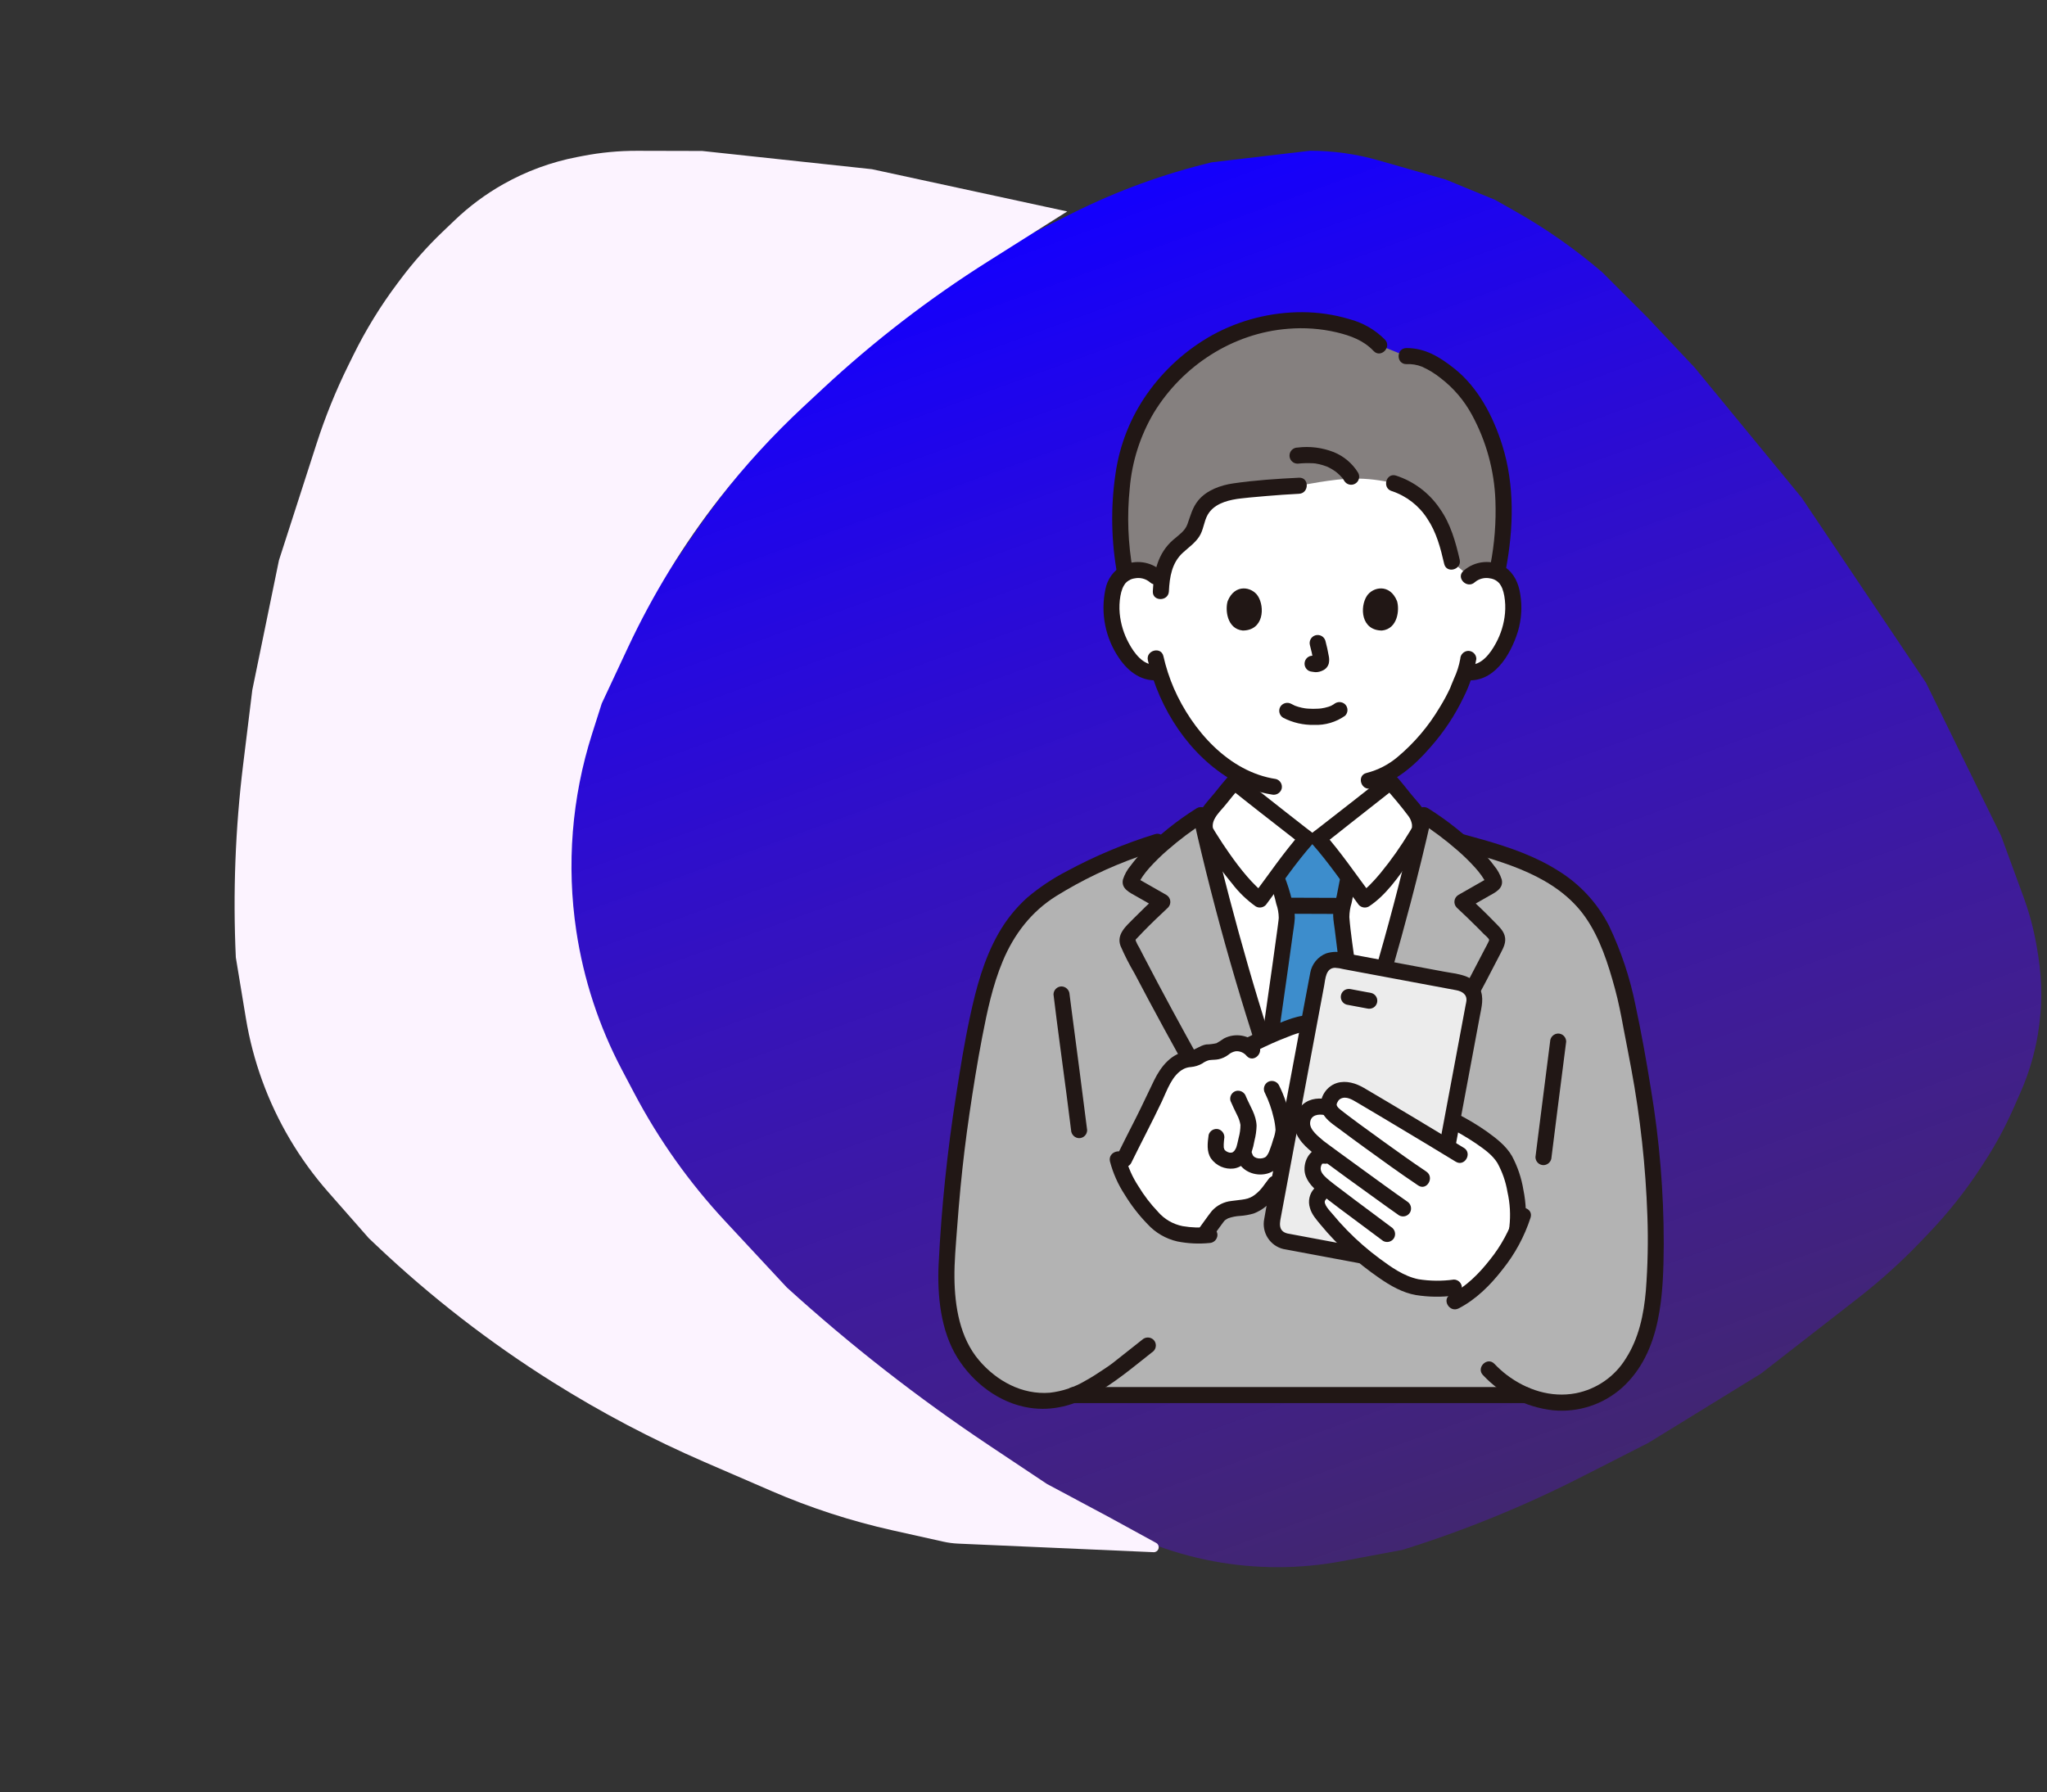 <svg width="354" height="310" viewBox="0 0 354 310" fill="none" xmlns="http://www.w3.org/2000/svg">
<rect x="0" y="0" width="354" height="310" fill="#333333" stroke="none"/>
<path d="M239.562 28.074L238.331 27.723C234.504 26.629 230.543 26.074 226.562 26.074L209.562 28.074C201.256 30.068 193.204 33.003 185.564 36.823L173.062 43.074L161.354 51.109C152.184 57.402 143.691 64.629 136.012 72.674C129.723 79.262 124.005 86.373 118.92 93.928L115.355 99.225C111.171 105.441 107.637 112.072 104.81 119.012L102.311 125.145C99.497 132.052 97.825 139.37 97.359 146.814C96.832 155.249 97.863 163.708 100.401 171.769L101.523 175.333C103.872 182.795 107.195 189.913 111.407 196.505L111.762 197.061C114.955 202.058 118.614 206.743 122.691 211.05L132.846 221.78C139.647 228.966 146.984 235.625 154.793 241.699C164.948 249.596 175.857 256.472 187.363 262.225L189.062 263.074L198.96 266.937C205.967 269.671 213.421 271.074 220.942 271.074C224.681 271.074 228.411 270.728 232.085 270.039L242.562 268.074C253.21 264.747 263.558 260.529 273.499 255.465L285.062 249.574L304.562 237.574L321.308 224.549C325.139 221.57 328.748 218.315 332.105 214.812L333.5 213.356C336.867 209.842 339.9 206.023 342.558 201.947L343.114 201.094C345.076 198.086 346.789 194.922 348.235 191.635L349.435 188.909C350.847 185.698 351.854 182.324 352.43 178.864C353.18 174.367 353.195 169.779 352.474 165.277L352.306 164.223C351.811 161.131 351.019 158.094 349.941 155.155L346.062 144.574L333.062 118.074L311.562 86.074L293.062 63.574L285.062 55.074L277.062 47.074C272.406 43.084 267.374 39.555 262.036 36.538L258.562 34.574L250.062 31.074L239.562 28.074Z" fill="url(#paint0_linear_38_122)"/>
<path d="M121.436 26.112L150.784 29.265L181.062 35.817L184.562 36.574L170.871 45.215C160.687 51.643 151.126 59.007 142.311 67.212L138.92 70.368C133.69 75.237 128.853 80.513 124.457 86.146C118.213 94.145 112.891 102.822 108.589 112.012L104.062 121.683L102.378 126.974C98.881 137.967 97.952 149.615 99.663 161.023C100.92 169.403 103.581 177.511 107.533 185.007L109.698 189.113C113.922 197.125 119.187 204.542 125.355 211.173L136.062 222.683C147.047 232.669 158.764 241.818 171.116 250.052L181.062 256.683L191.562 262.293L199.938 266.875C200.02 266.92 200.094 266.978 200.158 267.047C200.675 267.61 200.253 268.517 199.489 268.483L165.7 267C164.832 266.962 163.97 266.848 163.122 266.659L154.367 264.706C147.171 263.101 140.142 260.817 133.377 257.886L121.811 252.876C112.732 248.942 103.966 244.325 95.587 239.064C84.692 232.224 74.5 224.324 65.159 215.479L63.78 214.173L56.764 206.193C51.799 200.544 47.931 194.019 45.359 186.952C44.08 183.439 43.13 179.815 42.521 176.126L40.783 165.61C40.268 154.466 40.692 143.299 42.051 132.226L43.632 119.345L48.239 96.917L54.751 76.726C56.24 72.107 58.064 67.603 60.208 63.249L61.099 61.441C63.249 57.075 65.801 52.919 68.722 49.027L69.333 48.213C71.489 45.341 73.876 42.649 76.47 40.165L78.622 38.106C81.156 35.681 83.982 33.581 87.036 31.856C91.005 29.613 95.312 28.03 99.789 27.167L100.837 26.965C103.912 26.372 107.036 26.078 110.167 26.085L121.436 26.112Z" fill="#FCF3FF"/>
<g clip-path="url(#clip0_38_122)">
<path d="M225.973 145.021C225.129 144.423 214.003 135.647 213.46 135.208C213.46 135.208 213.46 134.483 213.46 133.55C210.828 131.894 208.484 129.82 206.521 127.408C203.797 124.117 201.75 120.32 200.499 116.235C199.82 116.363 199.121 116.338 198.452 116.163C197.783 115.988 197.162 115.667 196.632 115.223C194.341 113.348 193.39 110.734 192.81 109.027C191.991 106.613 191.942 102.715 193.158 100.597C193.52 99.97 194.045 99.454 194.677 99.103C195.309 98.751 196.025 98.578 196.748 98.601C197.317 98.576 197.885 98.664 198.42 98.86C198.955 99.055 199.445 99.355 199.863 99.742C199.863 99.742 196.299 74.557 226.952 74.557C257.605 74.557 254.046 99.74 254.046 99.74C254.465 99.353 254.955 99.054 255.49 98.858C256.024 98.662 256.592 98.575 257.161 98.6C257.884 98.576 258.6 98.75 259.232 99.101C259.864 99.453 260.389 99.969 260.751 100.595C261.972 102.712 261.92 106.612 261.099 109.025C260.52 110.734 259.568 113.348 257.277 115.221C256.773 115.64 256.187 115.951 255.557 116.133C254.926 116.315 254.265 116.364 253.615 116.278L253.363 116.236C252.928 117.501 252.386 118.626 252.204 119.182C251.317 121.592 246.558 129.821 240.45 133.484C240.45 134.451 240.45 135.208 240.45 135.208C239.904 135.65 228.776 144.423 227.933 145.021H225.973Z" fill="white"/>
<path d="M226.33 202.127C222.465 192.588 221.47 189.439 218.448 180.16C214.37 167.636 210.58 153.863 207.678 140.982C205.788 142.206 203.968 143.534 202.226 144.961C194.467 147.344 188.382 149.713 181.394 154.147C178.662 155.911 176.341 158.243 174.59 160.983C172.447 164.29 170.82 168.755 169.909 172.613C168.857 177.071 168.367 179.553 167.379 185.494C165.542 196.27 164.329 207.144 163.748 218.06C163.463 222.692 163.909 227.672 165.649 231.962C167.388 236.252 171.754 240.3 176.098 241.632C179.24 242.666 182.647 242.549 185.711 241.304C186.547 241.304 187.026 241.304 187.026 241.304H263.78C267.181 242.796 271.005 243.015 274.554 241.921C278.9 240.624 282.192 236.875 283.935 232.689C285.677 228.504 286.081 223.888 286.243 219.357C286.742 205.387 285.224 192.9 282.093 177.419C281.35 172.858 280.134 168.387 278.465 164.078C277.711 162.006 276.726 160.026 275.529 158.175C273.039 154.494 269.297 151.797 265.282 149.888C261.268 147.979 256.953 146.798 252.665 145.627L252.392 145.553C250.436 143.9 248.377 142.373 246.227 140.981C243.326 153.862 239.537 167.635 235.457 180.159C232.435 189.439 231.441 192.588 227.575 202.127" fill="#B3B3B3"/>
<path d="M217.459 177.078C214.128 166.566 211.031 155.32 208.502 144.549L208.469 143.77C208.048 142.635 208.593 141.062 209.333 140.206C210.589 138.75 212.17 136.645 213.457 135.208C214.003 135.65 225.129 144.423 225.973 145.021H227.936C228.78 144.423 239.907 135.65 240.453 135.208C241.737 136.645 243.321 138.75 244.577 140.206C245.317 141.062 245.861 142.638 245.44 143.77L245.512 144.103C242.719 156.068 239.212 168.643 235.462 180.16C232.284 189.918 231.35 192.899 226.953 203.653C222.565 192.896 221.626 189.917 218.451 180.16C218.117 179.141 217.786 178.114 217.459 177.078Z" fill="white"/>
<path d="M221.393 167.25C222.072 162.427 222.545 158.975 222.539 158.65C222.463 157.468 222.219 156.304 221.814 155.192C221.59 154.173 221.283 153.175 220.896 152.207C220.896 152.207 220.817 152.03 220.701 151.776C222.493 149.36 224.654 146.506 225.97 145.021H227.936C229.259 146.509 231.43 149.378 233.225 151.799L233.203 151.875C232.829 153.413 232.77 154.156 232.45 155.607C232.39 155.899 232.323 156.19 232.248 156.482C232.074 157.12 231.974 157.775 231.949 158.435C231.949 158.806 233.605 171.571 234.83 182.109C232.139 190.371 231.043 193.647 226.955 203.654C222.944 193.823 221.817 190.489 219.228 182.541C219.982 177.195 220.773 171.652 221.393 167.25Z" fill="#3D8DCC"/>
<path d="M231.516 155.305C228.616 155.305 225.716 155.275 222.816 155.274C222.447 155.274 222.094 155.421 221.833 155.681C221.573 155.942 221.426 156.296 221.426 156.664C221.426 157.033 221.573 157.386 221.833 157.647C222.094 157.907 222.447 158.054 222.816 158.054C225.716 158.054 228.616 158.084 231.516 158.085C231.884 158.085 232.238 157.938 232.499 157.678C232.759 157.417 232.906 157.063 232.906 156.695C232.906 156.326 232.759 155.973 232.499 155.712C232.238 155.452 231.884 155.305 231.516 155.305Z" fill="#211715"/>
<path d="M231.859 151.505C231.593 152.619 231.418 153.75 231.183 154.87C230.94 156.036 230.508 157.258 230.555 158.46C230.586 159.256 230.74 160.064 230.837 160.853C231.339 164.92 231.852 168.987 232.35 173.054C232.704 175.941 233.051 178.829 233.389 181.717C233.4 182.082 233.55 182.43 233.808 182.688C234.066 182.946 234.414 183.096 234.779 183.107C235.147 183.105 235.499 182.957 235.759 182.697C236.019 182.437 236.166 182.085 236.169 181.717C235.6 176.85 235.01 171.986 234.397 167.125C234.046 164.305 233.57 161.47 233.351 158.635C233.359 157.808 233.49 156.986 233.738 156.196C234.028 154.884 234.228 153.553 234.54 152.245C234.954 150.508 232.275 149.765 231.859 151.506V151.505Z" fill="#211715"/>
<path d="M220.698 181.961C221.398 177.029 222.098 172.096 222.798 167.164C223.049 165.379 223.296 163.593 223.54 161.807C223.673 160.819 223.857 159.816 223.919 158.82C223.929 157.772 223.765 156.73 223.432 155.737C223.091 154.296 222.644 152.882 222.097 151.506C221.909 151.19 221.604 150.96 221.248 150.867C220.892 150.773 220.514 150.824 220.195 151.007C219.884 151.199 219.658 151.504 219.565 151.858C219.472 152.212 219.519 152.588 219.697 152.908C220.115 154.029 220.455 155.177 220.714 156.344C220.99 157.122 221.135 157.939 221.144 158.763C221.129 159.062 221.08 159.363 221.043 159.659C221.015 159.884 220.986 160.108 220.957 160.332C220.938 160.474 220.919 160.616 220.899 160.758C220.872 160.963 220.856 161.083 220.858 161.068C220.337 164.956 219.776 168.839 219.224 172.723C218.822 175.556 218.419 178.389 218.016 181.223C217.93 181.578 217.983 181.952 218.163 182.269C218.343 182.587 218.637 182.824 218.986 182.932C219.342 183.028 219.72 182.979 220.04 182.798C220.36 182.616 220.596 182.316 220.696 181.961H220.698Z" fill="#211715"/>
<path d="M212.475 134.225C211.677 135.125 210.927 136.065 210.173 137.005C209.429 137.931 208.575 138.817 207.908 139.799C207.367 140.534 207.045 141.407 206.979 142.318C206.913 143.228 207.105 144.139 207.535 144.944C209.176 147.718 211.032 150.36 213.085 152.845C214.244 154.361 215.625 155.693 217.182 156.797C217.502 156.974 217.878 157.021 218.233 156.928C218.587 156.836 218.891 156.61 219.083 156.298C221.668 152.848 224.098 149.239 226.959 146.006C227.104 145.853 227.214 145.67 227.28 145.47C227.345 145.269 227.366 145.057 227.339 144.847C227.312 144.638 227.238 144.438 227.124 144.26C227.01 144.083 226.857 143.934 226.678 143.823C226.507 143.701 226.341 143.572 226.175 143.444L225.974 143.29C225.974 143.29 226.182 143.451 225.959 143.278C225.765 143.127 225.571 142.977 225.38 142.826C224.399 142.063 223.419 141.297 222.442 140.529C220.337 138.877 218.234 137.222 216.134 135.564C215.57 135.119 215.004 134.678 214.445 134.227C214.179 133.977 213.828 133.837 213.463 133.837C213.097 133.837 212.746 133.977 212.48 134.227C212.222 134.489 212.077 134.842 212.077 135.21C212.077 135.578 212.222 135.931 212.48 136.193C216.017 139.046 219.614 141.83 223.199 144.623C223.888 145.16 224.567 145.715 225.278 146.223L224.996 144.041C221.982 147.451 219.415 151.256 216.689 154.896L218.591 154.397C218.105 154.073 217.654 153.7 217.244 153.285C216.678 152.74 216.146 152.161 215.634 151.567C214.549 150.308 213.553 148.977 212.6 147.617C211.819 146.503 211.063 145.369 210.347 144.212C210.144 143.885 209.923 143.558 209.751 143.213C209.732 143.176 209.706 143.14 209.69 143.097C209.806 143.387 209.723 142.999 209.72 142.905C209.72 142.489 209.819 142.08 210.009 141.711C210.464 140.768 211.341 139.967 211.991 139.156C212.795 138.156 213.594 137.15 214.445 136.19C215.622 134.856 213.664 132.883 212.475 134.225Z" fill="#211715"/>
<path d="M217.984 201.837C211.031 189.785 204.159 177.679 197.75 165.328C197.507 164.861 197.265 164.393 197.025 163.926C196.793 163.556 196.594 163.167 196.428 162.763C196.34 162.473 196.397 162.528 196.688 162.216C197.026 161.853 197.368 161.493 197.715 161.137C199.102 159.712 200.544 158.343 201.995 156.983C202.143 156.832 202.255 156.649 202.322 156.448C202.389 156.247 202.41 156.034 202.383 155.824C202.356 155.614 202.281 155.412 202.165 155.235C202.05 155.058 201.895 154.909 201.713 154.8L198.951 153.223L197.695 152.507C197.444 152.364 197.192 152.221 196.942 152.077L196.691 151.933C196.485 151.805 196.504 151.822 196.749 151.985L196.939 152.687C196.858 152.862 196.846 152.891 196.904 152.772C196.937 152.703 196.973 152.635 197.009 152.567C197.071 152.451 197.137 152.335 197.204 152.219C197.345 151.978 197.497 151.744 197.656 151.514C197.997 151.029 198.366 150.565 198.761 150.124C199.737 149.038 200.78 148.015 201.885 147.061C203.927 145.275 206.099 143.643 208.383 142.178L206.337 141.352C210.125 158.153 214.879 174.723 220.575 190.977C221.937 194.857 223.444 198.685 224.988 202.5C225.095 202.849 225.332 203.144 225.65 203.324C225.967 203.505 226.342 203.557 226.697 203.471C227.051 203.371 227.351 203.135 227.533 202.815C227.715 202.495 227.763 202.117 227.668 201.761C221.571 186.706 216.762 171.105 212.633 155.404C211.342 150.496 210.137 145.567 209.018 140.616C208.959 140.412 208.855 140.224 208.713 140.066C208.572 139.908 208.396 139.784 208.199 139.704C208.002 139.624 207.79 139.59 207.578 139.604C207.366 139.618 207.16 139.68 206.976 139.786C203.518 141.951 200.327 144.517 197.469 147.429C196.767 148.163 196.112 148.94 195.508 149.757C194.92 150.454 194.475 151.261 194.197 152.131C193.837 153.73 195.41 154.405 196.541 155.05L200.308 157.2L200.027 155.018C198.676 156.285 197.332 157.56 196.032 158.881C194.758 160.177 193.031 161.595 193.782 163.618C194.49 165.252 195.299 166.841 196.204 168.376C197.033 169.96 197.87 171.541 198.715 173.119C202.202 179.636 205.798 186.095 209.444 192.524C211.476 196.104 213.522 199.675 215.583 203.237C216.476 204.786 218.879 203.388 217.983 201.834L217.984 201.837Z" fill="#211715"/>
<path d="M238.323 203.239C245.625 190.582 252.844 177.864 259.521 164.862C260.016 163.899 260.525 162.963 260.213 161.851C259.93 160.841 259.051 160.097 258.346 159.368C256.898 157.873 255.393 156.441 253.877 155.019L253.596 157.201L257.364 155.051C258.496 154.405 260.069 153.736 259.707 152.132C259.429 151.262 258.984 150.456 258.396 149.758C257.792 148.941 257.138 148.164 256.436 147.43C253.578 144.518 250.387 141.952 246.929 139.787C246.744 139.681 246.538 139.619 246.327 139.605C246.115 139.591 245.902 139.625 245.706 139.705C245.509 139.785 245.333 139.909 245.191 140.067C245.049 140.225 244.945 140.413 244.887 140.617C241.099 157.419 236.345 173.988 230.649 190.243C229.288 194.122 227.78 197.951 226.237 201.766C226.141 202.121 226.189 202.5 226.371 202.82C226.553 203.14 226.854 203.375 227.208 203.475C227.563 203.564 227.938 203.513 228.257 203.332C228.575 203.151 228.811 202.855 228.917 202.505C235.014 187.449 239.823 171.849 243.952 156.148C245.243 151.24 246.448 146.31 247.567 141.36L245.526 142.191C247.809 143.653 249.982 145.282 252.025 147.064C253.105 147.997 254.127 148.996 255.084 150.055C255.484 150.496 255.858 150.96 256.205 151.444C256.366 151.676 256.521 151.908 256.668 152.152C256.75 152.287 256.829 152.426 256.904 152.567L256.975 152.704C257.066 152.89 257.066 152.885 256.975 152.687L257.165 151.985C257.387 151.837 257.43 151.806 257.292 151.891C257.187 151.955 257.08 152.017 256.971 152.077C256.762 152.197 256.553 152.315 256.344 152.435L254.962 153.223L252.199 154.8C252.018 154.909 251.863 155.058 251.747 155.235C251.631 155.412 251.557 155.613 251.53 155.823C251.503 156.034 251.524 156.247 251.591 156.448C251.658 156.649 251.77 156.832 251.918 156.983C253.203 158.188 254.481 159.401 255.721 160.653C256.008 160.942 256.292 161.234 256.575 161.528C256.792 161.754 257.398 162.218 257.501 162.512C257.549 162.65 257.534 162.635 257.426 162.878C257.233 163.313 256.987 163.734 256.769 164.158C255.216 167.169 253.635 170.165 252.027 173.147C248.694 179.339 245.284 185.488 241.796 191.594C239.854 195.015 237.898 198.429 235.93 201.835C235.035 203.387 237.436 204.788 238.33 203.238L238.323 203.239Z" fill="#211715"/>
<path d="M239.467 136.19C240.886 137.791 242.318 139.47 243.592 141.188C243.805 141.48 243.968 141.806 244.072 142.152C244.13 142.331 244.169 142.515 244.188 142.702C244.198 142.822 244.166 143.24 244.188 143.158C244.226 143.024 244.116 143.291 244.077 143.359C243.979 143.529 243.878 143.698 243.776 143.866C242.274 146.37 240.59 148.76 238.738 151.017C238.169 151.703 237.58 152.372 236.949 153.003C236.66 153.293 236.361 153.575 236.051 153.843C235.827 154.052 235.581 154.237 235.319 154.395L237.22 154.893C234.494 151.254 231.928 147.449 228.913 144.038L228.632 146.221C230.216 145.087 231.725 143.83 233.258 142.631C235.408 140.946 237.554 139.257 239.698 137.564C240.277 137.108 240.856 136.655 241.429 136.193C241.688 135.931 241.832 135.578 241.832 135.211C241.832 134.843 241.688 134.49 241.429 134.228C241.164 133.974 240.812 133.832 240.445 133.832C240.078 133.832 239.725 133.974 239.461 134.228C235.968 137.046 232.416 139.794 228.877 142.554L228.203 143.078L227.909 143.305C227.641 143.514 228.109 143.153 227.869 143.337C227.656 143.5 227.444 143.667 227.226 143.824C227.046 143.934 226.894 144.084 226.779 144.261C226.665 144.438 226.592 144.639 226.565 144.848C226.538 145.057 226.558 145.27 226.623 145.47C226.689 145.671 226.799 145.854 226.944 146.007C229.803 149.24 232.233 152.849 234.819 156.299C235.01 156.612 235.315 156.839 235.67 156.931C236.024 157.024 236.401 156.976 236.721 156.797C239.678 154.863 241.87 151.662 243.857 148.806C244.671 147.638 245.46 146.449 246.197 145.23C246.446 144.862 246.649 144.466 246.803 144.049C247.104 142.854 246.957 141.589 246.388 140.495C245.867 139.365 244.883 138.437 244.11 137.476C243.229 136.382 242.36 135.275 241.429 134.226C240.243 132.884 238.283 134.856 239.467 136.19Z" fill="#211715"/>
<path d="M241.042 83.6C243.847 84.476 246.257 86.303 247.859 88.766C249.58 91.222 250.283 93.663 251.09 97.162L254.148 99.722C254.561 99.341 255.045 99.045 255.573 98.852C256.1 98.659 256.661 98.572 257.222 98.597C257.804 98.609 258.379 98.725 258.92 98.939C260.562 90.951 260.715 81.868 257.224 74.139C256.792 73.182 254.937 68.248 250.702 64.87C247.277 62.137 245.59 61.569 243.217 61.594L238.533 59.733C237.287 58.357 235.683 57.355 233.9 56.837C226.467 54.252 217.906 55.277 211.143 58.74C204.287 62.295 198.926 68.183 196.03 75.343C193.359 82.176 193.216 91.846 194.582 99.138C195.23 98.793 195.951 98.608 196.685 98.6C197.246 98.575 197.807 98.662 198.334 98.855C198.862 99.048 199.346 99.344 199.759 99.725L200.859 100.781C201.063 98.696 201.584 96.633 203.204 94.976C204.261 93.896 205.758 93.024 206.389 91.768C206.923 90.704 207.01 89.554 207.568 88.496C207.983 87.708 208.576 87.029 209.3 86.512C210.306 85.864 211.42 85.4 212.589 85.142C214.264 84.701 222.444 84.124 224.648 84.019C224.648 84.019 230.775 82.777 234.098 82.777C236.439 82.757 238.772 83.033 241.042 83.6Z" fill="#85807F"/>
<path d="M240.675 84.94C243.216 85.778 245.391 87.466 246.833 89.719C248.421 92.079 249.118 94.796 249.753 97.536C250.158 99.278 252.837 98.541 252.433 96.797C251.715 93.701 250.861 90.601 248.998 87.977C247.179 85.279 244.508 83.267 241.413 82.261C239.701 81.728 238.969 84.41 240.674 84.941L240.675 84.94Z" fill="#211715"/>
<path d="M243.217 62.986C244.132 62.935 245.048 63.084 245.9 63.422C247.062 63.94 248.152 64.608 249.142 65.407C251.367 67.11 253.205 69.265 254.537 71.73C257.028 76.302 258.423 81.391 258.612 86.595C258.747 90.304 258.461 94.017 257.758 97.661C257.67 98.016 257.721 98.391 257.902 98.71C258.082 99.028 258.378 99.264 258.728 99.371C259.083 99.466 259.462 99.417 259.781 99.235C260.101 99.053 260.337 98.754 260.437 98.4C261.752 91.375 261.964 83.95 259.812 77.062C258.249 72.058 255.632 67.006 251.462 63.712C248.985 61.756 246.46 60.185 243.215 60.205C241.427 60.216 241.423 62.996 243.215 62.984L243.217 62.986Z" fill="#211715"/>
<path d="M195.923 98.77C195.065 94.039 194.881 89.211 195.376 84.429C195.765 79.839 197.182 75.395 199.521 71.426C204.484 63.265 213.184 57.605 222.761 56.869C225.58 56.632 228.419 56.84 231.174 57.486C233.591 58.07 235.815 58.876 237.547 60.714C238.777 62.018 240.74 60.05 239.513 58.748C237.809 57.03 235.675 55.802 233.334 55.193C230.699 54.407 227.964 54.005 225.215 54C219.773 53.984 214.417 55.348 209.646 57.964C205.171 60.462 201.316 63.937 198.368 68.129C195.485 72.237 193.616 76.969 192.912 81.937C192.05 87.773 192.162 93.711 193.242 99.51C193.343 99.864 193.579 100.163 193.899 100.345C194.218 100.526 194.597 100.575 194.952 100.48C195.303 100.376 195.6 100.14 195.781 99.821C195.962 99.502 196.013 99.126 195.923 98.771V98.77Z" fill="#211715"/>
<path d="M224.647 82.63C220.86 82.812 217.035 83.066 213.282 83.609C211.081 83.927 208.691 84.783 207.239 86.535C206.19 87.8 205.888 89.202 205.338 90.704C204.905 91.888 203.775 92.598 202.863 93.395C200.217 95.707 199.53 98.917 199.364 102.283C199.277 104.071 202.056 104.067 202.144 102.283C202.266 99.79 202.648 97.344 204.58 95.582C205.557 94.69 206.646 93.941 207.385 92.818C208.149 91.66 208.18 90.206 208.864 89.021C209.878 87.265 211.957 86.614 213.853 86.314C213.928 86.302 214.003 86.292 214.079 86.281C214.291 86.25 213.853 86.31 214.079 86.281C214.282 86.254 214.486 86.23 214.689 86.206C215.152 86.152 215.615 86.102 216.079 86.057C217.067 85.959 218.056 85.873 219.045 85.793C220.91 85.641 222.778 85.5 224.648 85.409C226.428 85.324 226.438 82.543 224.647 82.63Z" fill="#211715"/>
<path d="M224.392 80.202C225.294 80.105 226.202 80.081 227.108 80.132C227.204 80.14 227.3 80.148 227.398 80.158C227.659 80.184 227.077 80.1 227.531 80.175C227.725 80.208 227.918 80.244 228.11 80.287C228.569 80.391 229.019 80.529 229.458 80.698C229.331 80.649 229.522 80.724 229.549 80.736C229.641 80.778 229.732 80.822 229.823 80.868C230.024 80.97 230.221 81.081 230.413 81.198C230.606 81.316 230.783 81.438 230.963 81.565C231.009 81.596 231.137 81.696 231.021 81.606C231.094 81.664 231.166 81.722 231.236 81.78C231.532 82.029 231.809 82.3 232.065 82.59C232.116 82.648 232.163 82.71 232.215 82.768C232.142 82.687 232.113 82.622 232.197 82.747C232.288 82.881 232.377 83.014 232.457 83.152C232.549 83.311 232.671 83.45 232.816 83.562C232.962 83.674 233.128 83.755 233.305 83.802C233.482 83.85 233.667 83.861 233.848 83.837C234.03 83.812 234.205 83.752 234.363 83.659C234.522 83.567 234.66 83.444 234.771 83.298C234.881 83.151 234.962 82.985 235.008 82.807C235.054 82.63 235.064 82.445 235.038 82.263C235.012 82.082 234.951 81.907 234.857 81.75C233.87 80.156 232.404 78.916 230.669 78.208C228.676 77.421 226.517 77.149 224.392 77.416C224.023 77.416 223.67 77.563 223.409 77.824C223.148 78.084 223.002 78.438 223.002 78.806C223.002 79.175 223.148 79.528 223.409 79.789C223.67 80.05 224.023 80.196 224.392 80.196V80.202Z" fill="#211715"/>
<path d="M268.069 180.16C267.375 185.618 266.681 191.077 265.988 196.536C265.836 197.738 265.685 198.941 265.535 200.145C265.537 200.513 265.684 200.865 265.944 201.126C266.204 201.386 266.557 201.533 266.925 201.535C267.291 201.526 267.639 201.377 267.898 201.118C268.157 200.859 268.306 200.511 268.314 200.145C269.003 194.576 269.721 189.01 270.43 183.443L270.849 180.16C270.847 179.792 270.7 179.44 270.44 179.179C270.18 178.919 269.827 178.772 269.459 178.77C269.093 178.779 268.745 178.928 268.486 179.187C268.228 179.446 268.078 179.794 268.069 180.16Z" fill="#211715"/>
<path d="M188.008 195.479C187.139 188.517 186.213 181.561 185.302 174.604C185.186 173.74 185.07 172.876 184.968 172.011C184.957 171.646 184.807 171.299 184.549 171.04C184.291 170.782 183.944 170.632 183.579 170.621C183.211 170.623 182.858 170.771 182.598 171.031C182.338 171.291 182.191 171.643 182.189 172.011C182.884 177.82 183.708 183.615 184.456 189.417C184.717 191.438 184.975 193.458 185.228 195.479C185.239 195.844 185.389 196.191 185.648 196.449C185.906 196.708 186.253 196.858 186.618 196.869C186.986 196.867 187.338 196.72 187.599 196.46C187.859 196.199 188.006 195.847 188.008 195.479Z" fill="#211715"/>
<path d="M185.701 242.694H263.775C265.564 242.694 265.567 239.915 263.775 239.915H185.701C183.913 239.915 183.909 242.694 185.701 242.694Z" fill="#211715"/>
<path d="M256.469 237.86C259.638 241.246 263.905 243.397 268.511 243.931C270.67 244.147 272.85 243.914 274.914 243.245C276.978 242.577 278.881 241.488 280.502 240.047C287.367 233.851 287.661 223.761 287.722 215.184C287.726 206.177 286.981 197.186 285.493 188.303C284.718 183.474 283.852 178.632 282.83 173.851C281.875 169.097 280.335 164.48 278.244 160.105C276.247 156.197 273.214 152.913 269.475 150.615C265.53 148.102 261.046 146.561 256.576 145.276C255.399 144.937 254.216 144.614 253.033 144.291C251.305 143.819 250.568 146.5 252.294 146.971C260.154 149.118 269.164 151.546 274.128 158.592C276.698 162.24 278.124 166.762 279.285 171.028C279.893 173.261 280.334 175.518 280.751 177.793C281.182 180.136 281.674 182.467 282.094 184.814C283.663 193.237 284.599 201.765 284.893 210.328C285.048 214.651 284.959 218.979 284.625 223.291C284.274 227.358 283.409 231.496 281.171 234.972C280.224 236.521 278.965 237.856 277.473 238.892C275.982 239.928 274.292 240.643 272.51 240.991C268.225 241.801 263.981 240.405 260.562 237.816C259.804 237.232 259.092 236.591 258.433 235.898C257.187 234.611 255.223 236.577 256.467 237.864L256.469 237.86Z" fill="#211715"/>
<path d="M199.73 144.288C194.477 145.912 189.395 148.044 184.554 150.651C182.075 151.929 179.748 153.483 177.617 155.284C175.647 157.067 173.976 159.155 172.668 161.467C170.126 165.935 168.813 170.899 167.741 175.886C166.774 180.379 166.046 184.925 165.34 189.466C163.813 199.148 162.806 208.904 162.322 218.694C162.072 224.069 162.663 230.17 165.565 234.841C168.277 239.21 172.84 242.694 177.982 243.5C186.233 244.794 192.783 239.003 198.807 234.242L199.485 233.705C199.744 233.444 199.889 233.091 199.889 232.723C199.889 232.355 199.744 232.002 199.485 231.74C199.22 231.488 198.869 231.347 198.503 231.347C198.137 231.347 197.785 231.488 197.52 231.74L192.374 235.808C191.948 236.144 191.505 236.424 190.871 236.854C189.829 237.564 188.762 238.244 187.655 238.853C185.788 239.958 183.709 240.656 181.554 240.9C176.755 241.282 172.378 238.883 169.323 235.307C165.995 231.41 165.108 225.98 165.059 221C165.032 218.212 165.296 215.417 165.5 212.638C165.68 210.182 165.886 207.729 166.118 205.277C166.523 201.058 167.034 196.851 167.651 192.657C168.307 188.201 169.016 183.747 169.869 179.326C170.722 174.904 171.664 170.435 173.405 166.265C175.35 161.603 178.359 157.667 182.67 154.982C187.105 152.233 191.823 149.968 196.741 148.225C197.976 147.784 199.22 147.368 200.469 146.965C202.165 146.419 201.44 143.735 199.73 144.286V144.288Z" fill="#211715"/>
<path d="M252.532 113.973C252.32 115.135 251.961 116.266 251.464 117.338C251.291 117.757 251.107 118.172 250.943 118.596C250.904 118.699 250.866 118.804 250.827 118.908C250.698 119.274 250.898 118.769 250.806 118.966C250.26 120.139 249.644 121.278 248.961 122.377C247.03 125.631 244.562 128.534 241.66 130.962C240.112 132.264 238.289 133.2 236.329 133.699C234.587 134.104 235.324 136.782 237.068 136.379C241.218 135.42 244.671 132.384 247.379 129.235C249.689 126.63 251.622 123.713 253.122 120.571C254.169 118.49 254.907 116.267 255.313 113.973C255.311 113.604 255.164 113.252 254.904 112.992C254.644 112.731 254.291 112.584 253.923 112.583C253.557 112.592 253.209 112.741 252.95 113C252.692 113.259 252.542 113.607 252.533 113.973H252.532Z" fill="#211715"/>
<path d="M198.514 114.234C200.462 122.618 205.713 130.75 213.295 135.068C215.342 136.258 217.592 137.058 219.93 137.429C220.285 137.515 220.66 137.463 220.977 137.282C221.295 137.102 221.532 136.807 221.64 136.458C221.735 136.103 221.687 135.725 221.505 135.405C221.323 135.085 221.023 134.849 220.669 134.749C212.501 133.533 206.177 126.295 203.016 119.085C202.238 117.281 201.628 115.41 201.195 113.494C200.789 111.752 198.109 112.489 198.514 114.233V114.234Z" fill="#211715"/>
<path d="M200.843 98.757C199.943 97.953 198.824 97.436 197.629 97.271C196.434 97.106 195.216 97.301 194.132 97.831C193.362 98.253 192.696 98.842 192.182 99.555C191.668 100.267 191.32 101.085 191.162 101.95C190.734 103.987 190.722 106.091 191.128 108.133C191.534 110.175 192.35 112.114 193.526 113.833C195.197 116.275 197.579 118.039 200.657 117.619C201.012 117.519 201.312 117.283 201.494 116.963C201.675 116.643 201.724 116.264 201.628 115.909C201.521 115.559 201.285 115.263 200.967 115.082C200.649 114.902 200.273 114.85 199.918 114.938C197.764 115.233 196.101 112.915 195.225 111.27C194.347 109.672 193.806 107.91 193.638 106.094C193.547 105.09 193.587 104.077 193.758 103.083C193.836 102.633 193.956 102.191 194.119 101.764C194.2 101.574 194.295 101.391 194.403 101.216C194.435 101.164 194.693 100.802 194.5 101.049C194.703 100.777 194.958 100.548 195.251 100.375C195.543 100.203 195.867 100.09 196.204 100.044C196.672 99.944 197.156 99.953 197.62 100.071C198.084 100.188 198.514 100.411 198.877 100.722C200.201 101.92 202.173 99.96 200.843 98.757Z" fill="#211715"/>
<path d="M255.029 100.722C255.392 100.411 255.823 100.188 256.286 100.071C256.75 99.953 257.234 99.944 257.702 100.044C258.039 100.091 258.363 100.204 258.656 100.376C258.949 100.549 259.205 100.777 259.41 101.049C259.213 100.802 259.474 101.165 259.505 101.216C259.614 101.391 259.71 101.574 259.79 101.764C259.952 102.191 260.072 102.632 260.149 103.082C260.32 104.076 260.36 105.089 260.268 106.093C260.101 107.909 259.562 109.671 258.684 111.269C257.809 112.915 256.146 115.231 253.994 114.937C253.639 114.852 253.265 114.904 252.947 115.085C252.63 115.265 252.393 115.559 252.284 115.908C252.189 116.263 252.237 116.642 252.419 116.962C252.6 117.282 252.901 117.517 253.255 117.618C258.28 118.304 261.202 113.363 262.504 109.221C263.125 107.12 263.262 104.906 262.903 102.745C262.625 100.947 261.879 99.219 260.347 98.159C259.236 97.447 257.922 97.12 256.607 97.228C255.293 97.335 254.049 97.872 253.069 98.755C251.737 99.957 253.71 101.918 255.034 100.72L255.029 100.722Z" fill="#211715"/>
<path d="M221.909 124.151C223.555 125.002 225.388 125.426 227.241 125.385C229.161 125.467 231.054 124.908 232.622 123.797C232.881 123.536 233.027 123.183 233.027 122.815C233.027 122.447 232.881 122.094 232.622 121.832C232.358 121.58 232.006 121.439 231.64 121.439C231.274 121.439 230.922 121.58 230.657 121.832C231.079 121.503 230.753 121.754 230.644 121.823C230.535 121.893 230.427 121.955 230.314 122.014C230.256 122.045 230.199 122.072 230.141 122.102C229.915 122.218 230.195 122.072 230.199 122.083C230.051 122.149 229.899 122.204 229.744 122.249C229.328 122.38 228.902 122.477 228.47 122.539C228.676 122.508 228.434 122.539 228.35 122.549C228.226 122.561 228.101 122.571 227.975 122.58C227.674 122.599 227.373 122.607 227.071 122.605C226.801 122.605 226.531 122.594 226.26 122.576C226.137 122.567 226.013 122.558 225.89 122.545C225.875 122.545 225.426 122.481 225.712 122.526C225.31 122.464 224.914 122.376 224.524 122.262C224.357 122.212 224.195 122.152 224.03 122.096C223.676 121.975 224.236 122.203 223.915 122.052C223.711 121.955 223.509 121.855 223.311 121.75C222.991 121.572 222.614 121.524 222.26 121.617C221.906 121.71 221.601 121.936 221.41 122.248C221.227 122.568 221.178 122.945 221.271 123.301C221.364 123.656 221.593 123.961 221.908 124.15L221.909 124.151Z" fill="#211715"/>
<path d="M226.532 111.593C226.777 112.479 226.974 113.378 227.12 114.285L227.071 113.916C227.088 114.039 227.092 114.164 227.081 114.287L227.131 113.918C227.122 113.975 227.109 114.031 227.09 114.085L227.23 113.753C227.214 113.791 227.194 113.827 227.172 113.861L227.39 113.579C227.363 113.611 227.334 113.64 227.301 113.666L227.582 113.449C227.514 113.491 227.443 113.529 227.369 113.562L227.701 113.422C227.586 113.471 227.465 113.506 227.342 113.527L227.711 113.477C227.599 113.49 227.486 113.49 227.374 113.477L227.743 113.527C227.616 113.509 227.491 113.478 227.364 113.461C227.185 113.403 226.994 113.394 226.81 113.436C226.626 113.444 226.448 113.501 226.293 113.601C226.135 113.693 225.997 113.815 225.887 113.96C225.776 114.106 225.696 114.272 225.65 114.448C225.603 114.625 225.592 114.809 225.617 114.99C225.642 115.171 225.702 115.345 225.794 115.502C225.882 115.659 226.002 115.796 226.144 115.906C226.287 116.015 226.451 116.095 226.625 116.139C226.915 116.178 227.197 116.252 227.494 116.265C227.939 116.268 228.378 116.163 228.773 115.96C229.024 115.847 229.246 115.679 229.423 115.468C229.6 115.258 229.728 115.01 229.798 114.744C229.888 114.311 229.884 113.864 229.784 113.433C229.638 112.564 229.437 111.705 229.215 110.855C229.166 110.679 229.083 110.514 228.971 110.37C228.859 110.226 228.72 110.105 228.561 110.015C228.402 109.925 228.227 109.867 228.046 109.845C227.865 109.822 227.681 109.836 227.505 109.884C227.329 109.933 227.164 110.015 227.02 110.127C226.876 110.24 226.756 110.379 226.666 110.538C226.575 110.697 226.517 110.872 226.495 111.053C226.472 111.234 226.486 111.418 226.534 111.594L226.532 111.593Z" fill="#211715"/>
<path d="M212.31 103.968C211.862 105.425 212.154 108.774 214.916 109.064C218.564 109.042 218.759 104.99 217.53 103.084C216.523 101.523 213.567 100.874 212.31 103.968Z" fill="#211715"/>
<path d="M241.596 103.968C242.045 105.425 241.752 108.774 238.99 109.064C235.342 109.042 235.148 104.99 236.376 103.084C237.383 101.523 240.34 100.874 241.596 103.968Z" fill="#211715"/>
<path d="M208.248 213.573L208.686 212.987C209.228 212.263 210.567 210.347 210.835 210.101C211.188 209.81 211.581 209.572 212.003 209.395C213.663 208.782 215.741 209.082 217.098 208.253C219.503 206.783 219.588 205.535 221.359 203.794C222.876 195.676 225.238 183.022 226.374 176.959C226.265 176.959 226.155 176.959 226.047 176.966C225.172 177.049 224.313 177.256 223.496 177.583C220.845 178.521 218.268 179.656 215.785 180.977C215.761 180.965 215.737 180.947 215.713 180.935C215.623 180.88 215.53 180.83 215.434 180.786C215.408 180.769 215.38 180.755 215.35 180.745C215.269 180.708 215.185 180.676 215.1 180.65C215.078 180.637 215.054 180.627 215.029 180.62C214.984 180.603 214.938 180.589 214.892 180.578C214.834 180.56 214.776 180.543 214.718 180.531C214.7 180.525 214.682 180.525 214.665 180.518C214.607 180.507 214.545 180.495 214.491 180.483C214.42 180.471 214.354 180.465 214.289 180.459C214.248 180.452 214.206 180.448 214.164 180.447C214.083 180.437 214.001 180.433 213.919 180.435C213.782 180.434 213.645 180.442 213.509 180.459C212.849 180.548 212.227 180.823 211.717 181.251C211.056 181.76 210.234 182.016 209.4 181.971C208.73 181.968 208.075 182.172 207.525 182.555C206.994 182.945 206.358 183.167 205.7 183.194C205.626 183.194 205.553 183.2 205.48 183.212C205.244 183.24 205.011 183.29 204.785 183.36C204.483 183.457 204.192 183.584 203.916 183.741C203.288 184.106 202.731 184.583 202.273 185.147C201.498 186.171 200.856 187.289 200.362 188.475C197.672 194.24 196.514 196.124 193.711 201.934C194.695 204.414 196.049 206.732 197.725 208.808C198.846 210.318 200.226 211.618 201.8 212.646C203.271 213.521 206.125 213.768 208.17 213.685L208.248 213.573Z" fill="white"/>
<path d="M217.202 181.806C218.989 180.885 220.825 180.065 222.703 179.349C223.624 178.963 224.574 178.653 225.545 178.422C225.875 178.329 226.221 178.303 226.561 178.347C226.902 178.39 227.229 178.503 227.525 178.677C227.791 178.928 228.142 179.067 228.508 179.067C228.873 179.067 229.224 178.928 229.49 178.677C229.749 178.415 229.894 178.062 229.894 177.694C229.894 177.327 229.749 176.974 229.49 176.712C227.384 175.032 224.931 175.58 222.595 176.433C220.27 177.283 217.999 178.275 215.796 179.404C215.478 179.59 215.247 179.895 215.153 180.252C215.06 180.609 215.112 180.988 215.298 181.306C215.484 181.624 215.789 181.856 216.145 181.949C216.502 182.043 216.881 181.991 217.199 181.805L217.202 181.806Z" fill="#211715"/>
<path d="M209.888 213.688C210.197 213.273 210.497 212.851 210.801 212.431C210.973 212.192 211.147 211.954 211.322 211.716C211.399 211.61 211.478 211.504 211.558 211.398C211.645 211.282 211.771 211.14 211.606 211.333C211.667 211.262 211.936 210.97 211.709 211.166C211.918 211.003 212.141 210.859 212.375 210.735C213.052 210.491 213.762 210.35 214.481 210.316C215.263 210.261 216.037 210.123 216.789 209.904C217.6 209.6 218.352 209.157 219.011 208.594C219.51 208.191 219.962 207.733 220.357 207.228C220.581 206.944 220.796 206.655 221.008 206.364C221.187 206.119 221.359 205.881 221.483 205.727C221.733 205.461 221.873 205.11 221.873 204.745C221.873 204.379 221.733 204.028 221.483 203.762C221.221 203.504 220.868 203.359 220.5 203.359C220.133 203.359 219.78 203.504 219.518 203.762C218.659 204.841 218.186 205.749 217.1 206.586C216.581 207.017 215.958 207.305 215.293 207.421C214.547 207.566 213.756 207.61 212.989 207.729C211.68 207.859 210.465 208.471 209.581 209.445C208.851 210.368 208.191 211.343 207.49 212.287C207.306 212.606 207.255 212.984 207.349 213.34C207.442 213.696 207.672 214.001 207.988 214.188C208.308 214.366 208.685 214.413 209.039 214.32C209.393 214.228 209.698 214.002 209.89 213.69L209.888 213.688Z" fill="#211715"/>
<path d="M217.558 180.681C216.83 179.877 215.855 179.337 214.788 179.147C213.72 178.956 212.619 179.125 211.658 179.627C211.244 179.925 210.813 180.198 210.368 180.446C209.784 180.577 209.189 180.649 208.591 180.66C207.444 180.85 206.622 181.711 205.477 181.822C202.624 182.099 200.777 184.444 199.598 186.845C198.56 188.959 197.583 191.102 196.523 193.206C195.413 195.409 194.281 197.601 193.195 199.816C193.018 200.137 192.971 200.513 193.064 200.867C193.157 201.221 193.382 201.526 193.693 201.718C194.013 201.9 194.391 201.95 194.746 201.857C195.102 201.764 195.407 201.535 195.595 201.219C197.349 197.644 199.213 194.124 200.922 190.526C201.843 188.587 202.672 185.934 204.718 184.886C205.103 184.699 205.52 184.591 205.946 184.567C206.639 184.506 207.31 184.296 207.915 183.953C208.272 183.685 208.678 183.488 209.11 183.374C209.669 183.292 210.222 183.336 210.782 183.21C211.374 183.074 211.931 182.816 212.417 182.453C212.784 182.129 213.232 181.914 213.714 181.832C214.069 181.806 214.426 181.867 214.753 182.009C215.08 182.15 215.368 182.369 215.592 182.647C216.79 183.978 218.751 182.01 217.557 180.681H217.558Z" fill="#211715"/>
<path d="M218.753 189.057C219.418 190.417 219.923 191.85 220.258 193.327C220.434 194.021 220.545 194.73 220.587 195.445C220.524 195.998 220.392 196.542 220.195 197.062C220.016 197.687 219.817 198.31 219.576 198.915C219.448 199.327 219.24 199.709 218.965 200.04C218.342 200.6 216.84 200.484 216.596 199.668C216.085 197.958 213.401 198.686 213.916 200.407C214.559 202.557 217.051 203.555 219.115 203.007C221.084 202.486 221.862 200.815 222.48 199.049C222.747 198.29 222.971 197.516 223.153 196.733C223.347 195.743 223.347 194.724 223.153 193.734C222.794 191.618 222.119 189.569 221.15 187.654C220.962 187.338 220.657 187.109 220.301 187.016C219.946 186.923 219.568 186.973 219.249 187.156C218.936 187.347 218.71 187.652 218.617 188.006C218.524 188.36 218.572 188.737 218.75 189.057L218.753 189.057Z" fill="#211715"/>
<path d="M212.791 190.409C213.139 191.24 213.538 192.038 213.93 192.848C214.216 193.391 214.416 193.974 214.522 194.578C214.517 195.32 214.415 196.059 214.218 196.774C214.141 197.135 214.059 197.494 213.972 197.852C213.93 198.02 213.888 198.187 213.834 198.351C213.812 198.419 213.789 198.487 213.763 198.554C213.815 198.439 213.807 198.454 213.738 198.602C213.676 198.718 213.607 198.831 213.544 198.946C213.45 199.079 213.449 199.087 213.539 198.968C213.487 199.03 213.434 199.09 213.376 199.147C213.293 199.231 213.099 199.347 213.298 199.228C213.235 199.27 213.169 199.309 213.101 199.344C213.262 199.285 213.268 199.283 213.12 199.336C213.052 199.353 212.714 199.401 213.036 199.378C212.966 199.383 212.491 199.343 212.787 199.395C212.526 199.361 212.276 199.27 212.054 199.129C211.996 199.096 211.734 198.873 211.949 199.072C211.868 198.997 211.65 198.67 211.811 198.956C211.76 198.865 211.705 198.778 211.66 198.683C211.815 199.012 211.66 198.58 211.639 198.501C211.568 198.223 211.626 198.733 211.632 198.402C211.632 198.252 211.622 198.1 211.626 197.949C211.634 197.673 211.684 197.162 211.7 197.034C211.785 196.679 211.732 196.305 211.552 195.987C211.372 195.67 211.077 195.433 210.729 195.324C210.374 195.229 209.995 195.277 209.675 195.459C209.355 195.641 209.12 195.941 209.019 196.295C208.835 197.644 208.618 199.204 209.442 200.402C209.878 201.01 210.469 201.491 211.155 201.793C211.84 202.095 212.594 202.208 213.338 202.12C214.89 201.907 215.92 200.693 216.444 199.293C216.664 198.632 216.833 197.954 216.95 197.267C217.163 196.439 217.283 195.59 217.309 194.736C217.259 192.863 216.167 191.341 215.472 189.671C215.364 189.322 215.127 189.028 214.809 188.847C214.491 188.667 214.117 188.615 213.762 188.701C213.408 188.8 213.107 189.036 212.925 189.356C212.744 189.676 212.696 190.055 212.791 190.41V190.409Z" fill="#211715"/>
<path d="M191.95 200.887C192.488 202.945 193.36 204.901 194.53 206.678C195.639 208.501 196.951 210.193 198.439 211.723C199.811 213.227 201.609 214.275 203.593 214.729C205.422 215.095 207.296 215.188 209.152 215.004C209.517 214.994 209.865 214.845 210.124 214.586C210.382 214.328 210.532 213.98 210.542 213.614C210.539 213.247 210.392 212.895 210.132 212.634C209.872 212.374 209.52 212.227 209.152 212.225C207.612 212.395 206.055 212.348 204.528 212.086C202.856 211.758 201.344 210.876 200.235 209.582C198.958 208.239 197.829 206.762 196.87 205.176C195.855 203.632 195.099 201.934 194.631 200.147C194.234 198.403 191.554 199.141 191.951 200.886L191.95 200.887Z" fill="#211715"/>
<path d="M235.039 189.299C237.051 190.476 245.025 195.236 250.273 198.418L251.141 193.774C253.98 195.136 256.615 196.888 258.97 198.979C259.976 200.003 260.728 201.249 261.163 202.618C262.072 205.275 262.877 209.103 262.366 212.565L262.308 212.966C260.424 216.972 257.68 220.515 254.273 223.343C251.225 223.394 248.178 223.164 245.171 222.656C243.053 222.172 241.062 221.243 239.331 219.93C235.139 217.09 231.432 213.592 228.354 209.571C228.036 209.131 227.838 208.615 227.779 208.075C227.734 207.809 227.751 207.537 227.831 207.279C227.91 207.021 228.048 206.786 228.235 206.591L229.373 205.533C228.93 205.185 228.621 204.929 228.486 204.802C227.886 204.294 227.413 203.652 227.107 202.927C226.957 202.459 226.947 201.957 227.08 201.483C227.109 201.237 227.188 201 227.311 200.785C227.435 200.571 227.602 200.384 227.8 200.236C227.999 200.088 228.226 199.982 228.467 199.925C228.708 199.868 228.958 199.861 229.202 199.905L230.238 200.062C229.073 199.206 228.212 198.566 227.908 198.322C227.77 198.212 227.63 198.094 227.488 197.968C226.65 197.264 225.954 196.407 225.435 195.443C225.218 194.965 225.139 194.436 225.207 193.915C225.274 193.395 225.487 192.904 225.819 192.497C226.619 191.435 228.014 191.081 229.861 191.657C229.759 191.236 229.771 190.796 229.896 190.381C230.021 189.967 230.254 189.593 230.571 189.299C231.726 188.025 233.851 188.612 234.756 189.134L235.039 189.299Z" fill="white"/>
<path d="M263.706 212.935C264.015 210.559 263.927 208.149 263.448 205.802C263.116 203.759 262.449 201.785 261.474 199.959C260.44 198.169 258.762 196.906 257.114 195.712C255.418 194.523 253.636 193.463 251.781 192.543C250.193 191.724 248.786 194.122 250.378 194.942C252.043 195.773 253.652 196.711 255.196 197.748C256.55 198.684 258.085 199.736 258.954 201.159C259.815 202.721 260.404 204.418 260.695 206.178C261.144 208.151 261.256 210.185 261.026 212.196C260.94 212.551 260.993 212.925 261.173 213.243C261.354 213.56 261.648 213.797 261.997 213.906C262.352 214.001 262.731 213.953 263.051 213.771C263.371 213.589 263.606 213.289 263.706 212.935Z" fill="#211715"/>
<path d="M227.966 168.44L219.968 211.227C219.665 212.848 220.734 214.407 222.355 214.71L243.453 218.654C245.074 218.957 246.634 217.889 246.937 216.268L254.935 173.481C255.238 171.861 254.169 170.301 252.548 169.998L231.45 166.054C229.829 165.751 228.269 166.819 227.966 168.44Z" fill="#ECECEC"/>
<path d="M221.985 216.05L237.016 218.86C239.015 219.233 241.012 219.632 243.014 219.981C244.087 220.21 245.206 220.035 246.159 219.49C247.111 218.945 247.829 218.069 248.175 217.027C248.275 216.672 248.352 216.31 248.407 215.945L251.022 201.954L254.649 182.551L255.901 175.849C256.207 174.211 256.692 172.555 255.901 170.96C254.724 168.595 252.024 168.492 249.755 168.068L240.322 166.303L232.555 164.851C231.502 164.559 230.387 164.579 229.346 164.909C228.642 165.184 228.02 165.634 227.538 166.217C227.057 166.799 226.732 167.495 226.595 168.238C225.81 172.273 225.084 176.32 224.329 180.36L220.651 200.038C219.978 203.638 219.239 207.232 218.631 210.844C218.401 211.978 218.623 213.157 219.25 214.131C219.876 215.104 220.857 215.795 221.985 216.055C223.728 216.442 224.475 213.763 222.724 213.375C220.877 212.965 221.351 211.372 221.597 210.061L222.721 204.044L226.203 185.417L228.997 170.471C229.216 169.299 229.27 167.455 230.85 167.398C231.351 167.422 231.848 167.501 232.333 167.632L235.712 168.264L251.833 171.275C252.797 171.456 253.709 171.965 253.597 173.114C253.574 173.35 253.508 173.591 253.464 173.824L252.522 178.867L249.145 196.912L246.119 213.1C245.945 214.031 245.797 214.972 245.597 215.898C245.12 218.093 242.554 217.076 241.067 216.798L224.047 213.617L222.725 213.37C222.369 213.281 221.994 213.333 221.676 213.514C221.358 213.695 221.121 213.991 221.015 214.341C220.921 214.696 220.969 215.074 221.151 215.394C221.332 215.713 221.632 215.949 221.985 216.05Z" fill="#211715"/>
<path d="M252.416 200.556L252.452 199.745C247.354 196.623 236.329 190.04 234.755 189.133C233.849 188.612 231.725 188.022 230.57 189.298C230.255 189.591 230.022 189.962 229.897 190.374C229.771 190.786 229.757 191.224 229.856 191.643C229.614 191.58 229.471 191.545 229.471 191.545C227.814 191.135 226.56 191.511 225.818 192.497C225.485 192.903 225.273 193.394 225.205 193.915C225.138 194.435 225.217 194.965 225.434 195.442C226.05 196.562 226.892 197.543 227.907 198.321C228.212 198.565 229.072 199.206 230.237 200.062L229.201 199.904C228.957 199.861 228.707 199.868 228.466 199.925C228.225 199.982 227.998 200.087 227.799 200.235C227.6 200.383 227.434 200.57 227.31 200.785C227.186 200.999 227.108 201.237 227.079 201.483C226.946 201.956 226.956 202.458 227.106 202.927C227.412 203.651 227.884 204.294 228.485 204.802C228.617 204.927 228.928 205.182 229.369 205.53L228.233 206.59C228.046 206.784 227.908 207.02 227.829 207.277C227.75 207.534 227.732 207.807 227.776 208.072C227.838 208.613 228.035 209.129 228.35 209.573C231.431 213.593 235.139 217.091 239.332 219.932C241.063 221.244 243.055 222.172 245.173 222.654C247.246 222.929 249.346 222.949 251.424 222.716L252.416 200.556Z" fill="white"/>
<path d="M253.154 198.545C247.433 195.043 241.681 191.592 235.898 188.19C234.505 187.373 232.826 186.838 231.217 187.322C229.14 187.948 227.751 190.449 228.708 192.479C229.313 193.764 230.763 194.632 231.864 195.463C233.215 196.482 234.582 197.481 235.952 198.474C239.021 200.704 242.104 202.933 245.257 205.049C246.747 206.047 248.139 203.641 246.66 202.648C244.143 200.96 241.68 199.19 239.219 197.421C237.825 196.417 236.435 195.407 235.05 194.391C234.471 193.964 233.893 193.535 233.318 193.102C233.086 192.928 232.855 192.749 232.623 192.573C232.364 192.375 232.688 192.625 232.513 192.488C232.411 192.408 232.309 192.329 232.207 192.248C231.812 191.936 231.222 191.54 231.149 191.084C231.16 190.899 231.226 190.722 231.338 190.574C231.447 190.339 231.634 190.148 231.867 190.033C232.799 189.559 233.833 190.199 234.625 190.664C237.033 192.08 239.428 193.517 241.824 194.949C245.141 196.935 248.456 198.923 251.753 200.941C253.283 201.877 254.681 199.474 253.156 198.54L253.154 198.545Z" fill="#211715"/>
<path d="M229.84 190.205C228.266 189.849 226.627 189.929 225.341 190.998C224.692 191.545 224.219 192.27 223.979 193.083C223.74 193.896 223.745 194.762 223.993 195.573C224.684 197.646 226.572 199.069 228.261 200.321C231.439 202.684 234.654 204.997 237.868 207.312C239.222 208.287 240.572 209.267 241.942 210.22C242.261 210.403 242.64 210.453 242.995 210.36C243.351 210.267 243.656 210.037 243.844 209.721C244.023 209.402 244.07 209.025 243.977 208.671C243.884 208.316 243.658 208.012 243.345 207.82C240.798 206.05 238.298 204.215 235.788 202.395C234.303 201.319 232.82 200.24 231.34 199.157C230.78 198.747 230.22 198.335 229.661 197.921C229.471 197.78 229.281 197.639 229.092 197.496C229.022 197.444 228.954 197.39 228.883 197.338C228.655 197.168 229.169 197.582 228.93 197.374C228.088 196.641 226.467 195.463 226.566 194.186C226.671 192.826 228.04 192.646 229.098 192.885C230.84 193.28 231.584 190.6 229.837 190.205H229.84Z" fill="#211715"/>
<path d="M229.201 198.515C226.989 198.268 225.537 200.273 225.598 202.326C225.648 203.979 226.88 205.31 228.105 206.289C230.479 208.191 232.944 209.988 235.383 211.807C236.649 212.752 237.916 213.695 239.182 214.639C239.501 214.823 239.879 214.873 240.235 214.78C240.591 214.687 240.896 214.457 241.084 214.14C241.261 213.82 241.308 213.444 241.216 213.09C241.123 212.735 240.897 212.431 240.585 212.239C238.48 210.665 236.368 209.1 234.266 207.523C233.172 206.702 232.08 205.876 230.992 205.045C230.919 204.987 230.702 204.82 230.893 204.969L230.589 204.733C230.415 204.597 230.241 204.461 230.068 204.324C229.863 204.16 229.658 203.997 229.465 203.819C228.905 203.303 228.249 202.674 228.417 201.85C228.446 201.712 228.488 201.576 228.542 201.445C228.41 201.76 228.732 201.171 228.572 201.404C228.645 201.297 228.627 201.304 228.695 201.284C228.862 201.264 229.032 201.267 229.198 201.295C229.566 201.292 229.919 201.145 230.179 200.885C230.439 200.625 230.586 200.273 230.588 199.905C230.58 199.539 230.431 199.19 230.172 198.931C229.913 198.673 229.564 198.523 229.198 198.515H229.201Z" fill="#211715"/>
<path d="M227.25 205.608C226.855 206.047 226.58 206.581 226.453 207.158C226.326 207.734 226.351 208.334 226.524 208.899C226.835 210.086 227.694 211.007 228.456 211.931C229.882 213.661 231.434 215.282 233.1 216.783C234.817 218.323 236.631 219.753 238.53 221.062C240.437 222.384 242.553 223.61 244.87 224.006C247.039 224.351 249.246 224.384 251.424 224.106C251.789 224.095 252.136 223.945 252.395 223.687C252.653 223.429 252.803 223.081 252.814 222.716C252.811 222.348 252.664 221.996 252.404 221.736C252.144 221.476 251.792 221.329 251.424 221.326C249.39 221.611 247.325 221.591 245.296 221.269C242.761 220.742 240.585 219.18 238.54 217.667C236.555 216.197 234.691 214.571 232.965 212.803C232.077 211.895 231.229 210.949 230.421 209.966C230.11 209.589 228.678 208.159 229.215 207.574C230.424 206.258 228.462 204.288 227.25 205.605V205.608Z" fill="#211715"/>
<path d="M262.014 209.863C261.063 212.789 259.584 215.515 257.65 217.907C255.791 220.288 253.561 222.523 250.851 223.914C249.259 224.731 250.664 227.13 252.254 226.314C255.275 224.763 257.772 222.25 259.834 219.592C261.988 216.916 263.635 213.87 264.694 210.602C265.215 208.887 262.531 208.153 262.014 209.863Z" fill="#211715"/>
<path d="M237.163 171.761C235.986 171.54 234.808 171.32 233.631 171.098C233.269 171.01 232.887 171.06 232.56 171.238C232.242 171.424 232.01 171.729 231.917 172.086C231.823 172.442 231.875 172.821 232.061 173.139C232.151 173.295 232.271 173.431 232.413 173.541C232.556 173.65 232.719 173.73 232.892 173.776C234.07 173.997 235.248 174.218 236.425 174.439C236.787 174.528 237.169 174.478 237.496 174.299C237.653 174.207 237.791 174.084 237.902 173.939C238.012 173.794 238.093 173.628 238.139 173.451C238.185 173.275 238.196 173.091 238.172 172.91C238.147 172.729 238.087 172.555 237.994 172.397C237.905 172.242 237.785 172.105 237.642 171.996C237.5 171.887 237.337 171.807 237.163 171.761Z" fill="#211715"/>
</g>
<defs>
<linearGradient id="paint0_linear_38_122" x1="209.562" y1="28.574" x2="327.062" y2="351.574" gradientUnits="userSpaceOnUse">
<stop stop-color="#1400FC"/>
<stop offset="1" stop-color="#820EF6" stop-opacity="0"/>
<stop offset="1" stop-color="#7F00FF" stop-opacity="0"/>
</linearGradient>
<clipPath id="clip0_38_122">
<rect width="190" height="190" fill="white" transform="translate(130 54)"/>
</clipPath>
</defs>
</svg>
